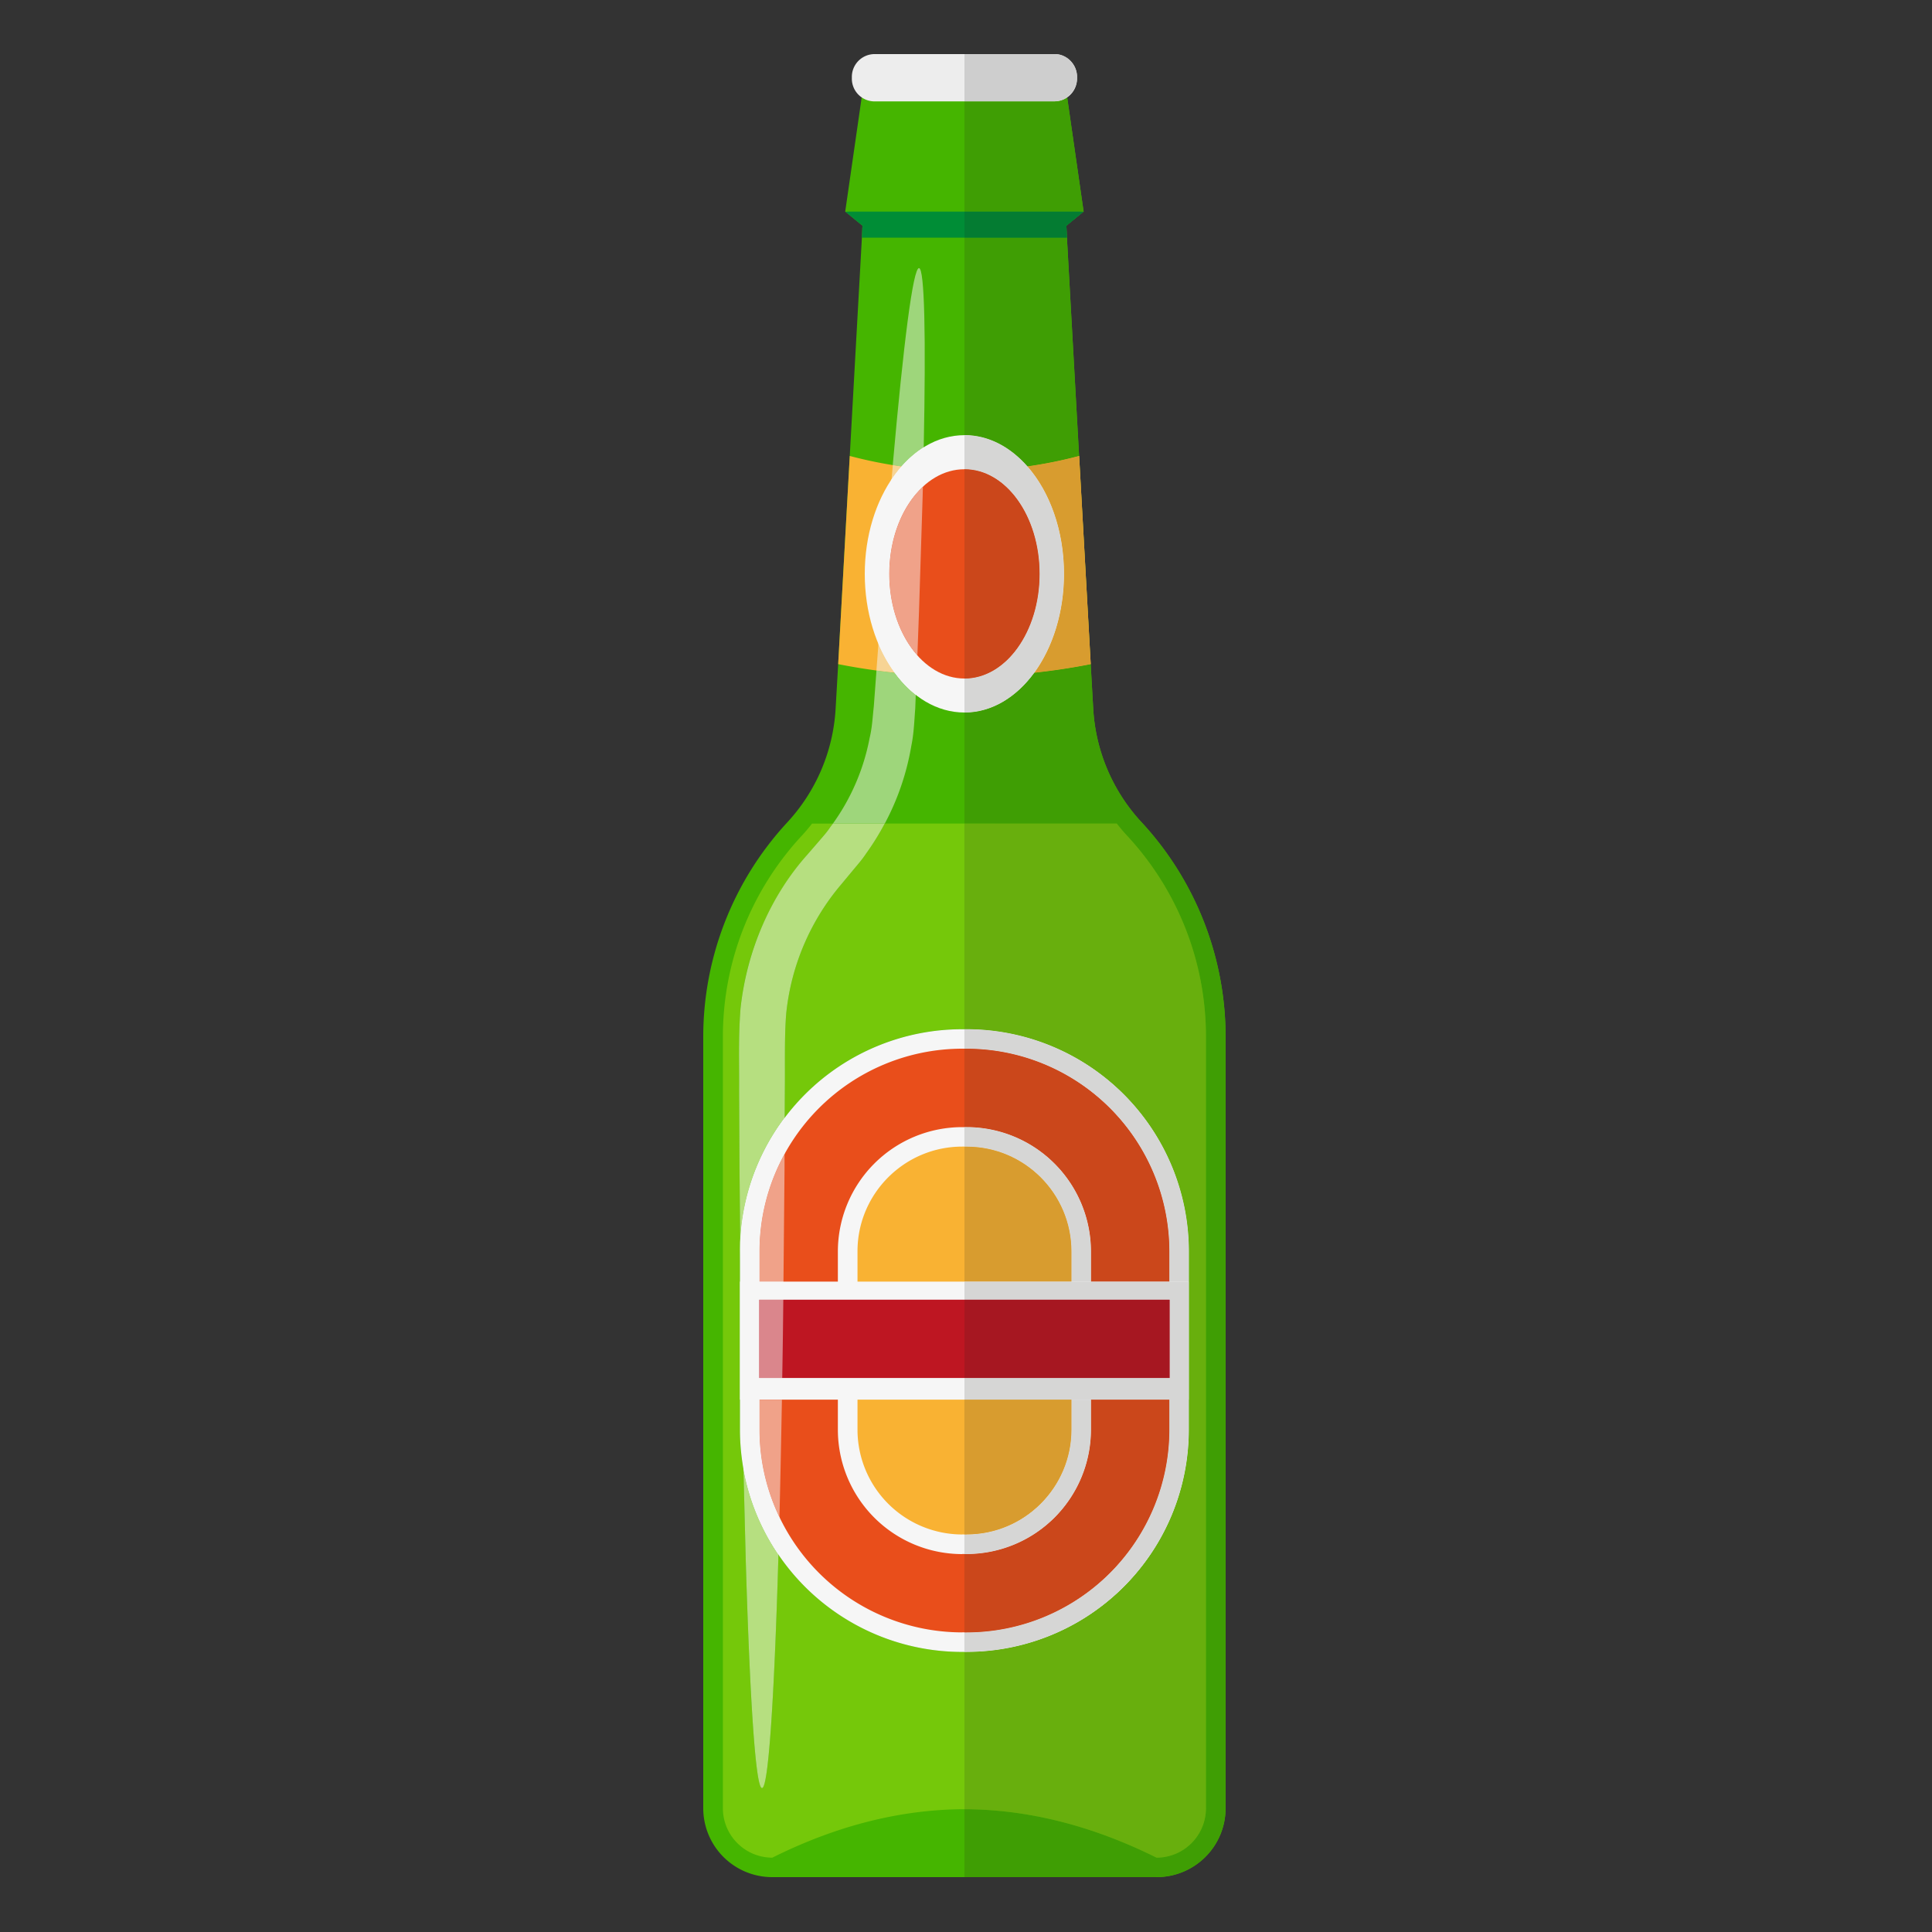 <svg xmlns="http://www.w3.org/2000/svg" width="250" height="250" viewBox="0 0 250 250"><rect x="0" y="0" width="250" height="250" fill="#333333" stroke="none"/><g fill="none" fill-rule="evenodd"><path fill="#45B500" d="M99.95 242.9a8.92 8.92 0 01-8.95-8.92v-99.82a40.86 40.86 0 0110.85-27.72 23.63 23.63 0 006.28-14.77l.33-5.73 3.07-55.2.07-1.54-2.2-1.8-.03-.02 2.13-14.77h26.59l2.13 14.77-.03.02-2.2 1.8.07 1.55 3.07 55.2.33 5.72c.3 5.5 2.53 10.74 6.29 14.77a40.86 40.86 0 0110.84 27.72v99.82c0 4.94-4 8.92-8.94 8.92h-49.7"/><path fill="#75C80A" d="M99.94 240.38a6.4 6.4 0 01-6.4-6.4v-99.82c0-9.66 3.62-18.9 10.18-25.99.48-.51.93-1.05 1.36-1.6h2.7l-.36.48c-.4.6-.89 1.15-1.37 1.7l-1.59 1.85a35.87 35.87 0 00-8.64 19.92c-.3 3.91-.15 7.16-.18 10.58l.05 9.98.09 9.58c-.02.42-.03.85-.03 1.27v23.08c0 1.74.15 3.44.45 5.1l.3 11.8c.54 18.2 1.28 29.46 2.1 29.46.82 0 1.57-11.26 2.1-29.45l.03-.74a28.73 28.73 0 0023.78 12.58h.29v20.35c-8.34.03-16.62 2.16-24.86 6.27"/><path fill="#75C80A" d="M101.54 144.62l.02-3.52c.04-3.34-.07-6.96.18-9.98a30.62 30.62 0 017.14-16.71l1.57-1.89c.57-.67 1.15-1.34 1.63-2.08a32.32 32.32 0 002.4-3.87h10.32v26.6h-.3c-9.37 0-17.7 4.5-22.96 11.45"/><path fill="#EDEDED" d="M113.09 13.12a2.94 2.94 0 01-2.86-3.03v-.06A2.95 2.95 0 01113.09 7h23.41a2.95 2.95 0 012.87 3.03v.06a2.95 2.95 0 01-2.87 3.03h-23.4"/><path fill="#008D36" d="M111.53 30.75l.07-1.55-2.2-1.8.55-.02h29.69l.55.02-2.2 1.8.07 1.55h-26.53"/><path fill="#F6F6F6" d="M124.5 213.76a28.76 28.76 0 01-28.75-28.75v-23.08a28.76 28.76 0 0128.76-28.75h.58a28.76 28.76 0 0128.75 28.75v23.08a28.75 28.75 0 01-28.75 28.75h-.58"/><path fill="#E94E1B" d="M124.5 211.23A26.25 26.25 0 0198.29 185v-23.08a26.25 26.25 0 0126.23-26.22h.58a26.25 26.25 0 0126.22 26.22V185a26.25 26.25 0 01-26.22 26.22h-.58"/><path fill="#F6F6F6" d="M124.5 201.1a16.1 16.1 0 01-16.08-16.1v-23.07a16.1 16.1 0 0116.09-16.08h.58a16.1 16.1 0 0116.08 16.08v23.08a16.1 16.1 0 01-16.08 16.08h-.58"/><path fill="#F9B233" d="M124.5 198.56A13.57 13.57 0 01110.96 185v-23.08c0-7.47 6.08-13.55 13.56-13.55h.58c7.47 0 13.55 6.08 13.55 13.55V185c0 7.47-6.08 13.55-13.55 13.55h-.58"/><path fill="#F6F6F6" d="M95.75 181.11h58.09v-15.27H95.75z"/><path fill="#BE1622" d="M98.24 178.31h53.11v-10.13H98.24z"/><path fill="#F9B233" d="M124.8 87.54a84.8 84.8 0 01-16.34-1.6l1.5-26.94a58 58 0 0029.68 0l1.5 26.94a84.76 84.76 0 01-16.34 1.6"/><path fill="#F6F6F6" d="M124.8 92.2c-7.12 0-12.9-8.03-12.9-17.94 0-9.91 5.78-17.95 12.9-17.95 7.11 0 12.88 8.04 12.88 17.95S131.91 92.2 124.8 92.2"/><path fill="#E94E1B" d="M124.8 87.8c-5.37 0-9.73-6.07-9.73-13.54 0-7.48 4.36-13.54 9.73-13.54s9.72 6.06 9.72 13.54c0 7.47-4.35 13.54-9.72 13.54"/><path fill="#B6DF80" d="M98.6 231.37c-.82 0-1.56-11.26-2.1-29.45l-.3-11.8a28.6 28.6 0 004.53 11.06l-.02.74c-.54 18.2-1.29 29.45-2.1 29.45"/><path fill="#F6F6F6" d="M100.73 201.18a28.6 28.6 0 01-4.53-11.07l-.17-9h2.25v3.9c0 4.05.93 7.9 2.58 11.32l-.13 4.85"/><path fill="#F0A289" d="M100.86 196.33a26.06 26.06 0 01-2.58-11.32v-3.9h2.9c-.1 5.41-.2 10.5-.32 15.22"/><path fill="#9ED67B" d="M114.49 106.57h-6.71a27.89 27.89 0 004.75-11.08c.33-1.36.38-2.66.54-4.08l.32-4.32.02-.33c.78.11 1.56.2 2.35.3a14.29 14.29 0 002.74 2.86l-.07 1.8c-.12 1.49-.17 3.18-.5 4.76a32.9 32.9 0 01-3.44 10.09"/><path fill="#B6DF80" d="M95.78 160.66l-.09-9.58-.05-9.98c.03-3.42-.12-6.67.18-10.58.8-7.51 3.9-14.6 8.64-19.92l1.59-1.84c.48-.56.97-1.1 1.37-1.71l.36-.48h6.7a32.32 32.32 0 01-2.4 3.87c-.48.74-1.06 1.4-1.63 2.08l-1.57 1.89a30.62 30.62 0 00-7.14 16.71c-.25 3.02-.14 6.64-.18 9.98l-.02 3.52a28.64 28.64 0 00-5.76 16.04"/><path fill="#F6F6F6" d="M98.28 165.84h-2.46l-.04-5.18c.26-6 2.37-11.54 5.76-16.04 0 1.58 0 3.14-.02 4.7a26.06 26.06 0 00-3.24 12.61v3.9"/><path fill="#F0A289" d="M101.38 165.84h-3.1v-3.9a26.1 26.1 0 013.24-12.62v1.76l-.14 14.76"/><path fill="#F6F6F6" d="M101.18 181.1h-5.15a2507.58 2507.58 0 01-.2-15.26h5.55l-.02 2.34h-3.12v10.13h2.98l-.04 2.8"/><path fill="#DA868C" d="M101.22 178.31h-2.98v-10.13h3.12l-.02 1.78a1056 1056 0 01-.12 8.35"/><path fill="#9ED67B" d="M116.64 60.36l-1.12-.17c1.4-15.86 2.63-25.5 3.4-25.5.72.05.9 8.74.61 23.18-1.04.65-2.01 1.5-2.89 2.49"/><path fill="#F7D495" d="M115.77 87.05c-.79-.09-1.57-.18-2.36-.29l.26-3.44a18.43 18.43 0 002.1 3.73m-.4-25.01l.16-1.85 1.13.17a16.6 16.6 0 00-1.3 1.68"/><path fill="#F6F6F6" d="M118.5 89.92c-1-.78-1.93-1.75-2.74-2.87a18.4 18.4 0 01-2.1-3.73l.34-4.5a31993.42 31993.42 0 011.35-16.78c.4-.6.84-1.16 1.29-1.68.88-1 1.85-1.84 2.9-2.5l-.12 5.12c-2.62 2.42-4.35 6.57-4.35 11.28 0 4.27 1.42 8.07 3.64 10.55a3242.5 3242.5 0 00-.2 5.11"/><path fill="#F0A289" d="M118.7 84.81c-2.2-2.48-3.63-6.28-3.63-10.55 0-4.7 1.73-8.86 4.35-11.28l-.03 1.24-.47 14.88-.21 5.71"/><path fill="#3F9E04" d="M149.65 242.9H124.8v-8.79c8.33.03 16.61 2.16 24.86 6.27a6.4 6.4 0 006.39-6.4v-99.82c0-9.66-3.61-18.9-10.18-25.99-.48-.51-.93-1.05-1.36-1.6H124.8V92.2c3.52 0 6.71-1.97 9.04-5.16a84.7 84.7 0 007.3-1.1l.32 5.72c.3 5.5 2.53 10.74 6.29 14.77a40.86 40.86 0 0110.84 27.72v99.82c0 4.94-4 8.92-8.94 8.92"/><path fill="#68AF0D" d="M149.66 240.38c-8.25-4.1-16.53-6.24-24.86-6.27v-20.35h.29a28.75 28.75 0 0028.75-28.75v-23.08a28.76 28.76 0 00-28.75-28.75h-.3v-26.61h19.72c.43.55.88 1.09 1.36 1.6a38.16 38.16 0 0110.18 25.99v99.82a6.4 6.4 0 01-6.4 6.4"/><path fill="#D6D6D5" d="M125.09 213.76h-.3v-2.53h.3A26.25 26.25 0 00151.3 185v-3.9h2.53v3.9a28.75 28.75 0 01-28.75 28.75m28.76-47.91h-2.53v-3.9a26.25 26.25 0 00-26.22-26.23h-.3v-2.53h.3a28.76 28.76 0 0128.75 28.75v3.9"/><path fill="#CB471B" d="M125.09 211.23h-.3v-10.14h.3a16.1 16.1 0 0016.08-16.08v-3.9h10.14v3.9a26.25 26.25 0 01-26.22 26.22m26.21-45.39h-10.13v-3.9a16.1 16.1 0 00-16.08-16.09h-.3v-10.14h.3a26.25 26.25 0 0126.22 26.22v3.9"/><path fill="#D6D6D5" d="M125.09 201.1h-.3v-2.54h.3c7.47 0 13.55-6.08 13.55-13.55v-3.9h2.53v3.9a16.1 16.1 0 01-16.08 16.08m16.08-35.25h-2.53v-3.9c0-7.48-6.08-13.56-13.55-13.56h-.3v-2.53h.3a16.1 16.1 0 0116.08 16.08v3.9"/><path fill="#D89C2F" d="M125.09 198.56h-.3V181.1h13.85v3.9c0 7.47-6.08 13.55-13.55 13.55m13.55-32.71H124.8v-17.46h.29c7.47 0 13.55 6.08 13.55 13.55v3.9"/><path fill="#D6D6D5" d="M153.84 181.11H124.8v-2.8h26.55v-10.13H124.8v-2.34h29.04v15.27"/><path fill="#A61721" d="M124.8 178.31h26.55v-10.13H124.8z"/><path fill="#DDD" d="M139.94 10.34v-.07c0-1.48-1.1-2.74-2.62-3.15 1.52.4 2.62 1.67 2.62 3.15v.07"/><path fill="#3F9E04" d="M132.95 60.36c-2.22-2.53-5.06-4.05-8.15-4.05V30.75h13.26L139.64 59a57.1 57.1 0 01-6.69 1.36m7.25-32.96l-.56-.02H124.8V13.12h11.7c.59 0 1.14-.18 1.6-.5l2.12 14.76-.03.02"/><path fill="#CECECE" d="M136.5 13.12h-11.7V7h11.7c.29 0 .56.04.82.12a3.02 3.02 0 012.05 2.91v.09A3.02 3.02 0 01138 12.6h.08c-.45.33-1 .51-1.59.51"/><path fill="#047C32" d="M138.06 30.75H124.8v-3.37h14.84l.55.02-2.2 1.8.07 1.55"/><path fill="#D89C2F" d="M133.84 87.05c2.37-3.26 3.84-7.78 3.84-12.8 0-5.6-1.84-10.6-4.73-13.9a57.1 57.1 0 006.69-1.35l1.5 26.94a84.7 84.7 0 01-7.3 1.11"/><path fill="#D6D6D5" d="M124.8 92.2v-4.4c5.37 0 9.72-6.07 9.72-13.54 0-7.48-4.35-13.54-9.72-13.54V56.3c3.1 0 5.93 1.52 8.15 4.05 2.89 3.29 4.73 8.3 4.73 13.9 0 5-1.47 9.53-3.84 12.8-2.33 3.18-5.52 5.15-9.04 5.15"/><path fill="#CB471B" d="M124.8 87.8V60.72c5.37 0 9.72 6.06 9.72 13.54 0 7.47-4.35 13.54-9.72 13.54"/></g></svg>
